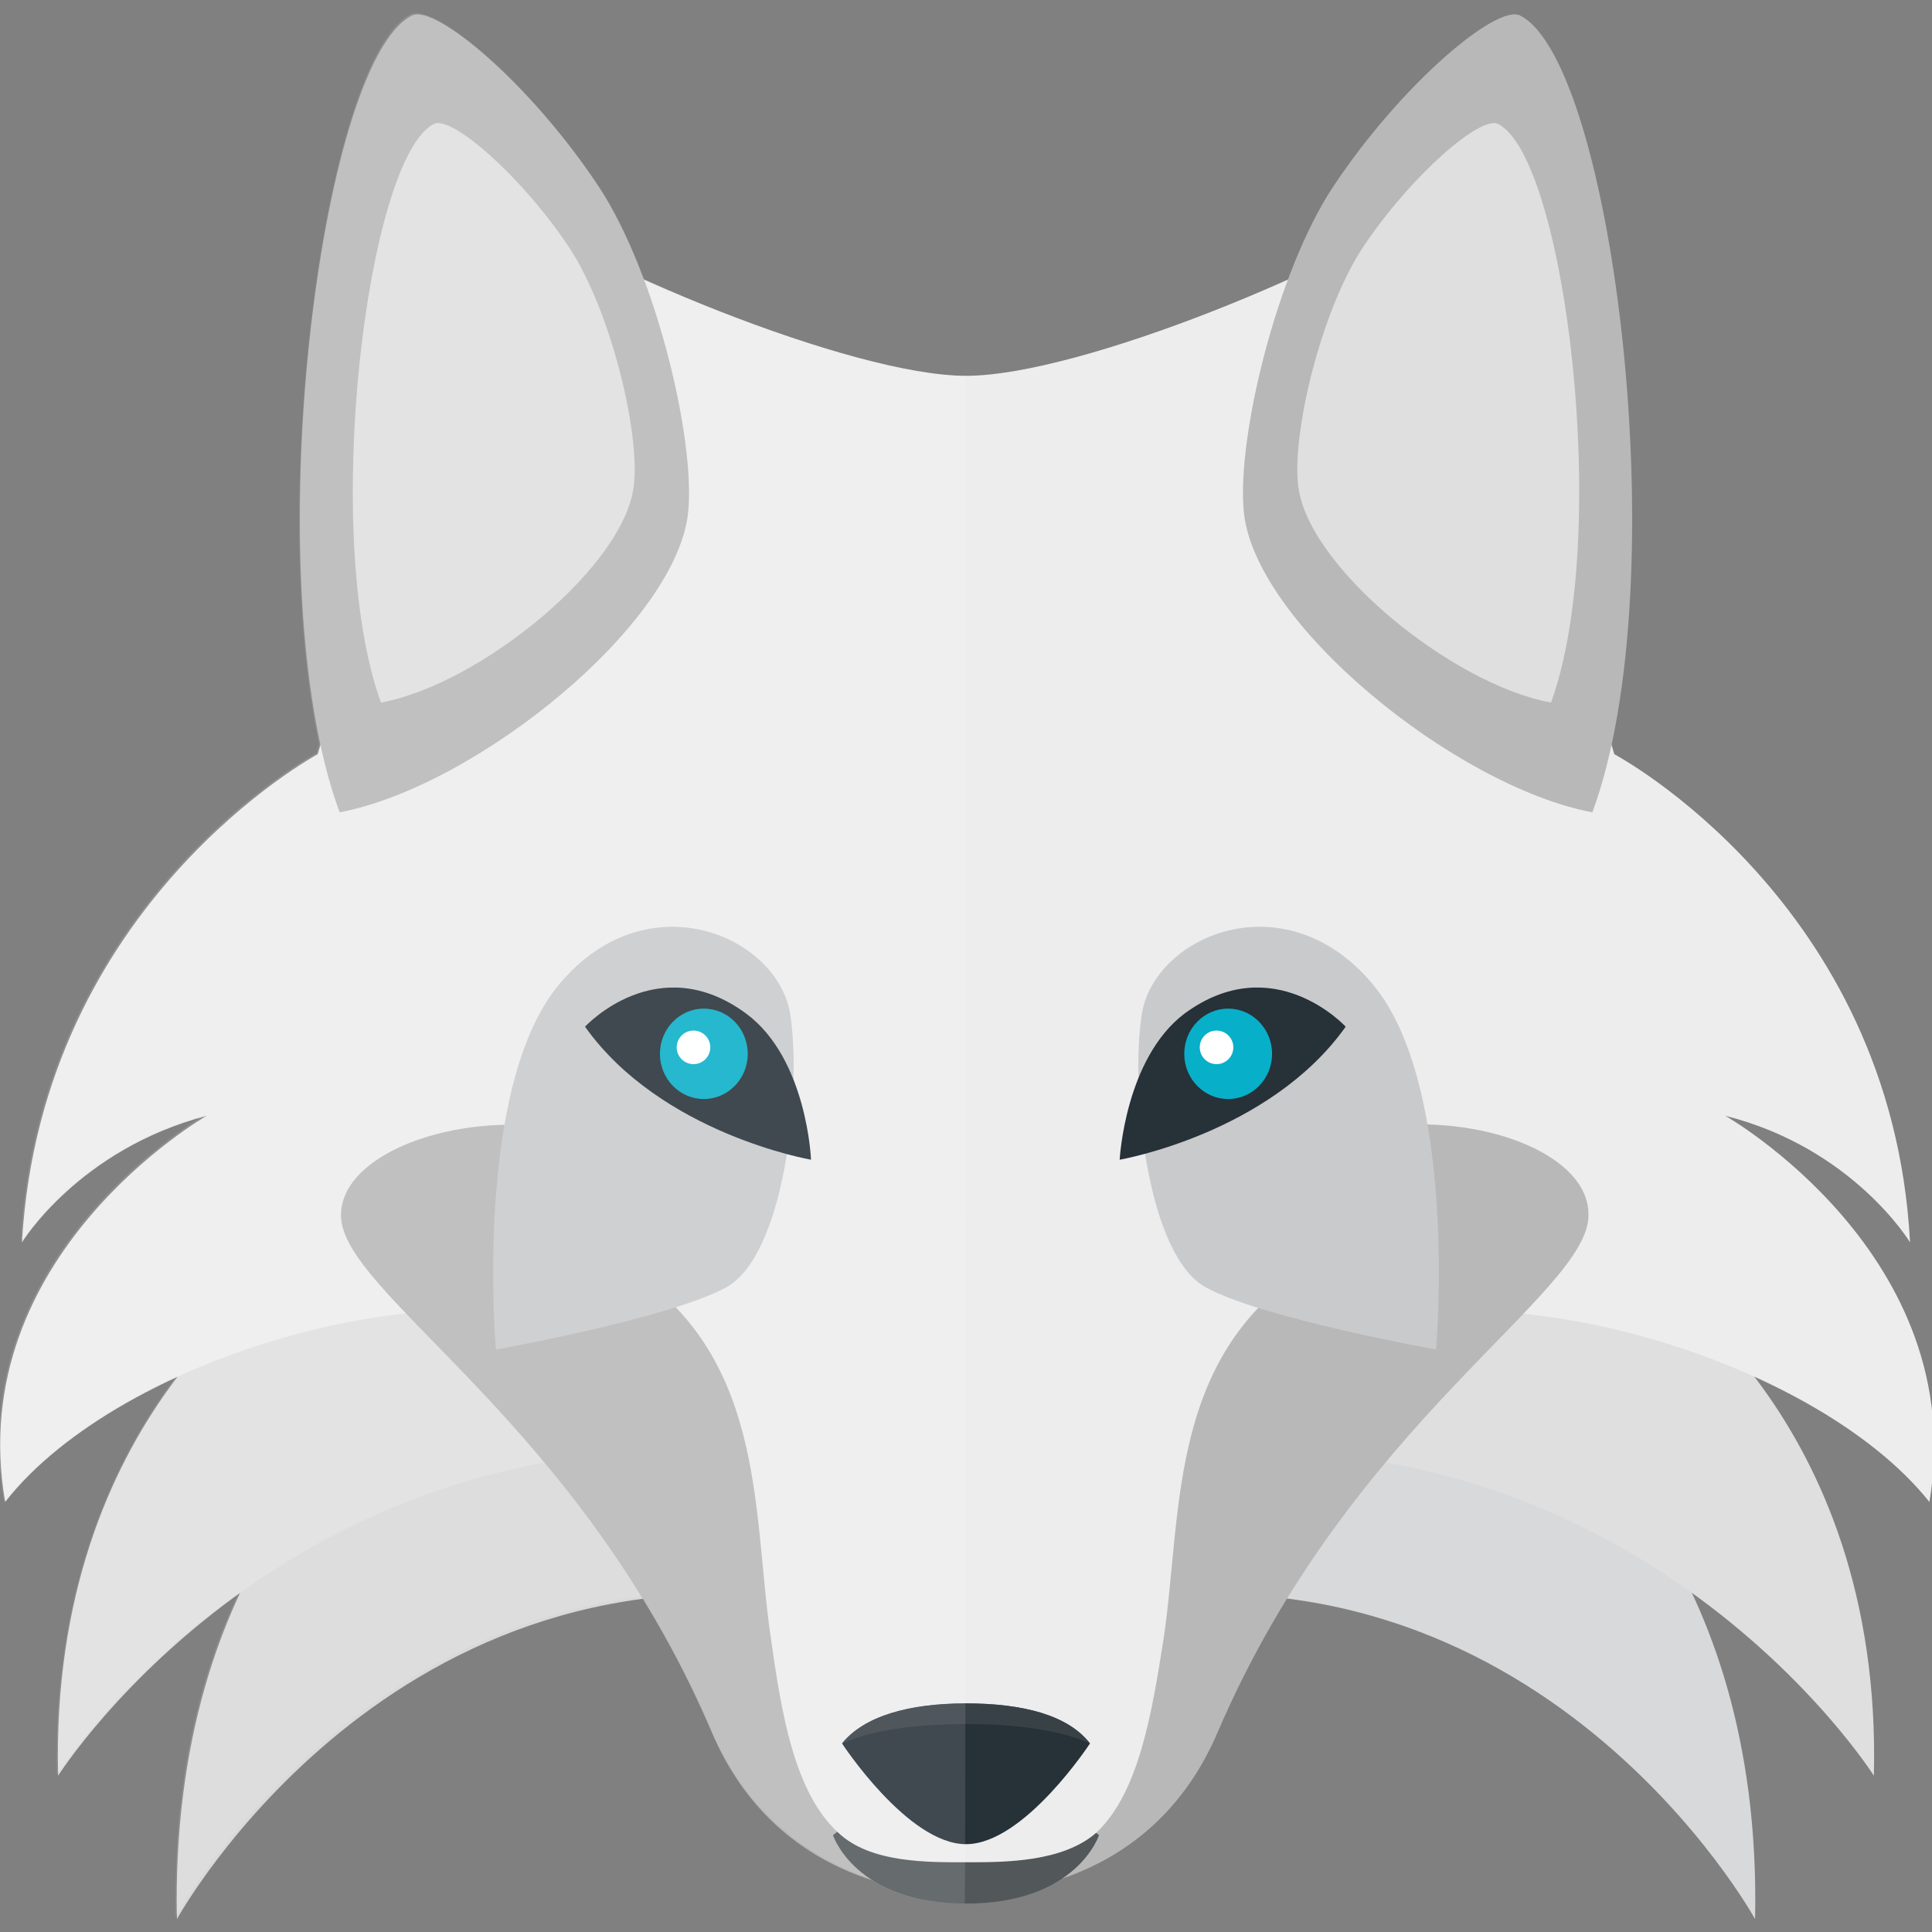 <?xml version="1.0" encoding="utf-8"?>
<!-- Generator: Adobe Illustrator 23.0.1, SVG Export Plug-In . SVG Version: 6.00 Build 0)  -->
<svg version="1.1" id="Capa_1" xmlns="http://www.w3.org/2000/svg" xmlns:xlink="http://www.w3.org/1999/xlink" x="0px" y="0px"
	 viewBox="0 0 149.6 149.6" style="enable-background:new 0 0 149.6 149.6;" xml:space="preserve">
<rect x="0" y="0" width="149.6" height="149.6" fill="#808080" stroke="none"/>
<style type="text/css">
	.st0{fill:#D8D9DA;}
	.st1{fill:#DFDFE0;}
	.st2{fill:#EDEDEE;}
	.st3{fill:#B8B8B8;}
	.st4{fill:#525759;}
	.st5{fill:#C9CACC;}
	.st6{fill:#263138;}
	.st7{fill:#08AFC9;}
	.st8{fill:#FFFFFF;}
	.st9{opacity:0.8;fill:#3C454A;enable-background:new    ;}
	.st10{opacity:0.12;fill:#FFFFFF;enable-background:new    ;}
</style>
<g>
	<g>
		<g>
			<path class="st0" d="M120.5,109.6c0,0,16,11,15.4,39c0,0-16.7-30.4-50.8-24.4C85.2,124.1,92.5,104.2,120.5,109.6z"/>
			<path class="st0" d="M29.1,109.6c0,0-16,11-15.4,39c0,0,16.7-30.4,50.8-24.4C64.4,124.1,57.1,104.2,29.1,109.6z"/>
		</g>
		<g>
			<path class="st1" d="M127.4,98.5c0,0,18.4,11,17.7,39c0,0-19.2-30.4-58.4-24.4C86.7,113.1,95.2,93.2,127.4,98.5z"/>
			<path class="st1" d="M22.2,98.5c0,0-18.4,11-17.7,39c0,0,19.2-30.4,58.4-24.4C62.8,113.1,54.4,93.2,22.2,98.5z"/>
		</g>
		<path class="st2" d="M133.6,86.4c9.9,2.5,14.3,9.8,14.3,9.8C146.5,69.8,125,58.4,125,58.4l-12.8-43.5c-8,5.7-28.6,14.2-37.4,14.2
			c-8.8,0-29.4-8.5-37.4-14.2L24.6,58.4c0,0-21.4,11.5-22.9,37.8c0,0,4.4-7.2,14.3-9.8c0,0-18.9,10.8-15.6,29.9
			c9-11.5,34.7-18.7,46.9-12.7c12.2,5.9,10.9,17,12.4,25.7c0.8,4.9,1.8,10.3,5.2,13c2.5,2,7.1,2,10,2s7.4,0,10-2
			c3.3-2.7,4.3-8.1,5.2-13c1.5-8.7,0.2-19.7,12.4-25.7c12.2-5.9,37.8,1.3,46.9,12.7C152.6,97.2,133.6,86.4,133.6,86.4z"/>
		<g>
			<g>
				<g>
					<g>
						<path class="st3" d="M31.9,1.2c1.8-0.9,9.2,5.3,14.5,13.3c4.4,6.7,7.4,19.4,6.9,25c-0.7,8.7-16.4,21.4-27,23.4
							C19.7,45.1,24.7,4.8,31.9,1.2z"/>
					</g>
				</g>
				<g>
					<g>
						<path class="st1" d="M33.6,9.6c1.3-0.7,6.7,3.9,10.5,9.6c3.2,4.9,5.4,14.1,5,18.2c-0.5,6.3-11.9,15.6-19.6,17
							C24.8,41.5,28.4,12.2,33.6,9.6z"/>
					</g>
				</g>
			</g>
			<g>
				<g>
					<g>
						<path class="st3" d="M117.7,1.2c-1.8-0.9-9.2,5.3-14.5,13.3c-4.4,6.7-7.4,19.4-6.9,25c0.7,8.7,16.4,21.4,27,23.4
							C129.9,45.1,124.9,4.8,117.7,1.2z"/>
					</g>
				</g>
				<g>
					<g>
						<path class="st1" d="M116,9.6c-1.3-0.7-6.7,3.9-10.5,9.6c-3.2,4.9-5.4,14.1-5,18.2c0.5,6.3,11.9,15.6,19.6,17
							C124.8,41.5,121.2,12.2,116,9.6z"/>
					</g>
				</g>
			</g>
		</g>
		<path class="st3" d="M101,89.2v9.9H74.8h0H48.5v-9.9c-8.2-4.6-22.1-1.1-22.1,4.9c0,6.1,18.4,15.9,28.7,40
			c5.1,12,16.6,12.6,19.5,12.6v0c0,0,0.1,0,0.1,0c0,0,0.1,0,0.1,0v0c2.9,0,14.4-0.6,19.5-12.6c10.3-24,28.7-33.9,28.7-40
			C123.1,88,109.2,84.6,101,89.2z"/>
		<path class="st4" d="M74.8,134l-10.3,8.1c0,0,1.7,5.3,10.3,5.3s10.3-5.3,10.3-5.3L74.8,134z"/>
		<path class="st2" d="M47.3,97.4c12.2,6.8,10.9,19.5,12.4,29.5c0.8,5.7,1.8,11.9,5.2,15c2.5,2.4,7.1,2.3,10,2.3s7.4,0,10-2.3
			c3.3-3.1,4.3-9.3,5.2-15c1.5-10,0.2-22.7,12.4-29.5C114.5,90.6,35.1,90.6,47.3,97.4z"/>
		<g>
			<path class="st5" d="M111.2,104.5c0,0,1.8-20.5-5-28.4c-6.8-8-16.9-3.6-17.8,2.5c-0.9,6.1,0.5,18.7,5,21.1
				C97.8,102.1,111.2,104.5,111.2,104.5z"/>
			<path class="st5" d="M38.4,104.5c0,0-1.8-20.5,5-28.4c6.8-8,16.9-3.6,17.8,2.5c0.9,6.1-0.5,18.7-5,21.1
				C51.8,102.1,38.4,104.5,38.4,104.5z"/>
		</g>
		<g>
			<g>
				<path class="st6" d="M86.7,89.8c0,0,11.6-2,17.5-10.3c0,0-5.6-6.1-12.5-1C87.1,82,86.7,89.8,86.7,89.8z"/>
				<g>
					<ellipse class="st7" cx="95.1" cy="81.6" rx="3.4" ry="3.5"/>
					<ellipse class="st8" cx="94.2" cy="81.1" rx="1.3" ry="1.3"/>
				</g>
			</g>
			<g>
				<path class="st6" d="M62.8,89.8c0,0-11.6-2-17.5-10.3c0,0,5.6-6.1,12.5-1C62.5,82,62.8,89.8,62.8,89.8z"/>
				<g>
					<ellipse class="st7" cx="54.5" cy="81.6" rx="3.4" ry="3.5"/>
					<ellipse class="st8" cx="53.7" cy="81.1" rx="1.3" ry="1.3"/>
				</g>
			</g>
		</g>
		<path class="st6" d="M74.8,131.9c-4.5,0-7.9,1-9.6,3.1c0,0,5.1,7.8,9.6,7.8s9.6-7.8,9.6-7.8C82.7,132.8,79.2,131.9,74.8,131.9z"/>
		<path class="st9" d="M74.8,133.5c4,0,7.4,0.5,9.6,1.5c0,0,0,0,0,0c-1.7-2.2-5.2-3.1-9.6-3.1s-7.9,1-9.6,3.1c0,0,0,0,0,0
			C67.4,134,70.8,133.5,74.8,133.5z"/>
	</g>
	<path class="st10" d="M74.8,29.1c-5.6,0-16.1-3.5-25-7.5c-1-2.7-2.2-5.2-3.5-7.2c-5.2-8-12.7-14.2-14.5-13.3
		c-6.5,3.3-11.2,37.2-7.1,56.5l-0.2,0.7c0,0-21.4,11.5-22.9,37.8c0,0,4.4-7.2,14.3-9.8c0,0-18.9,10.8-15.6,29.9
		c3-3.8,7.8-7.1,13.4-9.7c-4.7,6.2-9.6,16.2-9.3,30.9c0,0,4.7-7.4,14.1-14.1c-2.9,6.1-5.1,14.3-4.9,25.1c0,0,11.9-21.7,36.1-24.8
		c1.9,3.1,3.8,6.6,5.4,10.4c2.9,6.8,7.9,9.9,12.1,11.4c1.6,1.1,3.9,2,7.5,2C74.8,147.4,74.8,29.1,74.8,29.1z"/>
</g>
</svg>
